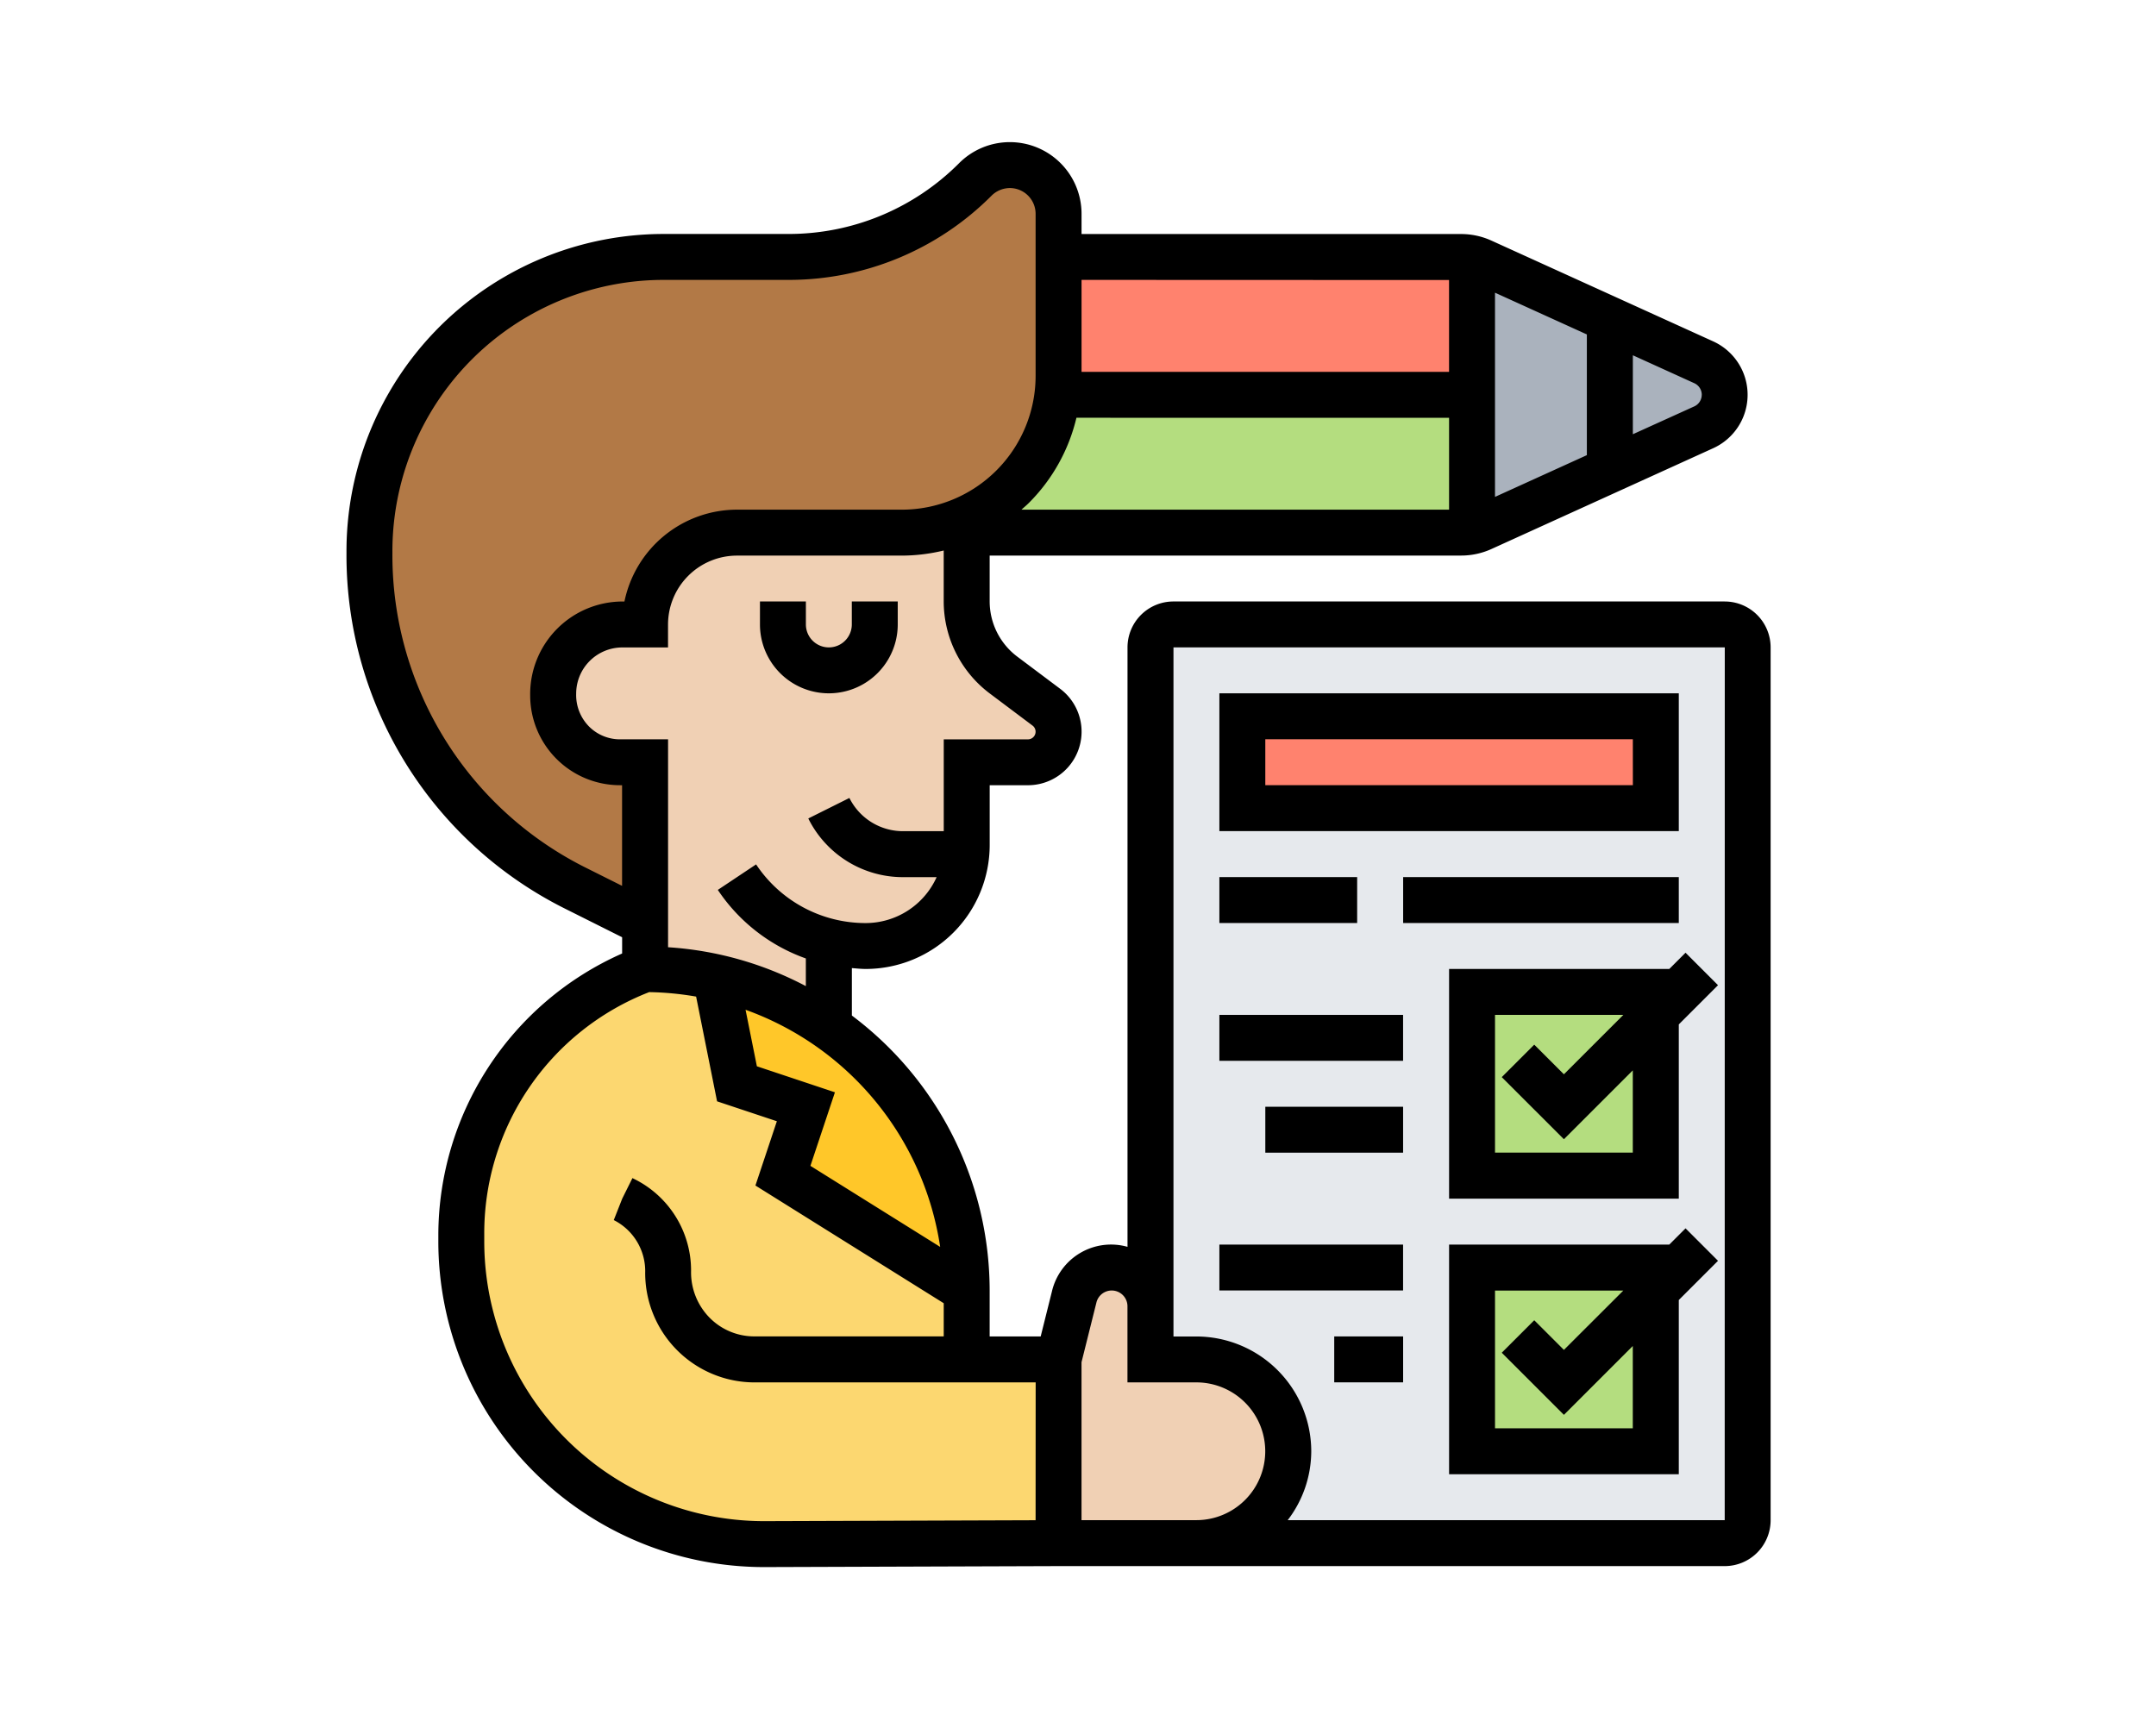 <svg xmlns="http://www.w3.org/2000/svg" xmlns:xlink="http://www.w3.org/1999/xlink" width="169" height="134" viewBox="0 0 169 134">
  <defs>
    <clipPath id="clip-path">
      <rect id="Rectángulo_339721" data-name="Rectángulo 339721" width="169" height="134" transform="translate(1146 4090)" fill="#fff" stroke="#707070" stroke-width="1"/>
    </clipPath>
  </defs>
  <g id="Grupo_88" data-name="Grupo 88" transform="translate(-1146 -4090)" clip-path="url(#clip-path)">
    <g id="cuestionario_1_" data-name="cuestionario(1)" transform="translate(1172.159 4100.143)">
      <g id="Grupo_952692" data-name="Grupo 952692" transform="translate(2.801 2.801)">
        <g id="Grupo_952680" data-name="Grupo 952680" transform="translate(61.22 36.012)">
          <path id="Trazado_636591" data-name="Trazado 636591" d="M37.8,22H81.015a1.8,1.8,0,0,1,1.8,1.8V92.223a1.8,1.8,0,0,1-1.8,1.8H36V23.8A1.8,1.8,0,0,1,37.8,22Z" transform="translate(-36 -22)" fill="#e6e9ed"/>
        </g>
        <g id="Grupo_952681" data-name="Grupo 952681" transform="translate(86.429 86.429)">
          <path id="Trazado_636592" data-name="Trazado 636592" d="M64.4,51.8V64.4H50V50H64.4Z" transform="translate(-50 -50)" fill="#b4dd7f"/>
        </g>
        <g id="Grupo_952682" data-name="Grupo 952682" transform="translate(86.429 64.822)">
          <path id="Trazado_636593" data-name="Trazado 636593" d="M64.4,39.8V52.4H50V38H64.4Z" transform="translate(-50 -38)" fill="#b4dd7f"/>
        </g>
        <g id="Grupo_952683" data-name="Grupo 952683" transform="translate(68.423 43.214)">
          <path id="Trazado_636594" data-name="Trazado 636594" d="M40,26H72.411v7.2H40Z" transform="translate(-40 -26)" fill="#ff826e"/>
        </g>
        <g id="Grupo_952684" data-name="Grupo 952684" transform="translate(7.202 63.021)">
          <path id="Trazado_636595" data-name="Trazado 636595" d="M45.613,62.208v5.4h7.2v14.4l-22.994.072A23.726,23.726,0,0,1,6,58.355v-.486A22.216,22.216,0,0,1,20.4,37a25.369,25.369,0,0,1,5.528.612L27.607,46l5.4,1.8-1.8,5.4Z" transform="translate(-6 -37)" fill="#fcd770"/>
        </g>
        <g id="Grupo_952685" data-name="Grupo 952685" transform="translate(27.135 63.633)">
          <path id="Trazado_636596" data-name="Trazado 636596" d="M25.947,41.247a25.182,25.182,0,0,1,10.8,20.689l-14.4-9,1.8-5.4-5.4-1.8L17.07,37.34a24.957,24.957,0,0,1,8.877,3.907Z" transform="translate(-17.07 -37.34)" fill="#ffc729"/>
        </g>
        <g id="Grupo_952686" data-name="Grupo 952686" transform="translate(46.816 17.988)">
          <path id="Trazado_636597" data-name="Trazado 636597" d="M31.6,19.21a12.3,12.3,0,0,0,3.511-7.22l.09.018H67.613V22.722a4.351,4.351,0,0,1-.846.09H28V21.7a12.047,12.047,0,0,0,3.6-2.485Z" transform="translate(-28 -11.99)" fill="#b4dd7f"/>
        </g>
        <g id="Grupo_952687" data-name="Grupo 952687" transform="translate(53.928 7.202)">
          <path id="Trazado_636598" data-name="Trazado 636598" d="M64.451,6.126V16.8H32.04l-.09-.018a13.266,13.266,0,0,0,.09-1.476V6H63.6a4.351,4.351,0,0,1,.846.09Z" transform="translate(-31.95 -6)" fill="#ff826e"/>
        </g>
        <g id="Grupo_952688" data-name="Grupo 952688">
          <path id="Trazado_636599" data-name="Trazado 636599" d="M18.223,58.719A29.337,29.337,0,0,1,2,32.484v-.216A23.083,23.083,0,0,1,25.066,9.2h9.741a20.649,20.649,0,0,0,7.959-1.585,21.052,21.052,0,0,0,6.734-4.5,3.82,3.82,0,0,1,6.518,2.7V18.511a13.268,13.268,0,0,1-.09,1.476,12.3,12.3,0,0,1-3.511,7.22,12.431,12.431,0,0,1-8.7,3.6H30.81a7.193,7.193,0,0,0-7.2,7.2h-1.8a5.4,5.4,0,0,0-5.4,5.42v.144a5.233,5.233,0,0,0,5.24,5.24h1.963v12.6S21.32,60.267,18.223,58.719Z" transform="translate(-2 -2)" fill="#b27946"/>
        </g>
        <g id="Grupo_952689" data-name="Grupo 952689" transform="translate(86.429 7.292)">
          <path id="Trazado_636600" data-name="Trazado 636600" d="M50.774,6.32l17.394,7.9a2.786,2.786,0,0,1,0,5.078l-17.394,7.9a5.621,5.621,0,0,1-.774.27V6.05a5.62,5.62,0,0,1,.774.27Z" transform="translate(-50 -6.05)" fill="#aab2bd"/>
        </g>
        <g id="Grupo_952690" data-name="Grupo 952690" transform="translate(54.018 86.429)">
          <path id="Trazado_636601" data-name="Trazado 636601" d="M42.8,57.2a7.2,7.2,0,1,1,0,14.4H32V57.2l1.224-4.9a3.033,3.033,0,0,1,5.978.72V57.2Z" transform="translate(-32 -50)" fill="#f0d0b4"/>
        </g>
        <g id="Grupo_952691" data-name="Grupo 952691" transform="translate(14.405 27.693)">
          <path id="Trazado_636602" data-name="Trazado 636602" d="M42.411,18.5v5.4a7.2,7.2,0,0,0,2.881,5.762l3.367,2.521a2.431,2.431,0,0,1,.954,1.927A2.4,2.4,0,0,1,47.218,36.5H42.411V43c0,.234-.018.468-.036.7a7.9,7.9,0,0,1-7.869,7.2,12.9,12.9,0,0,1-2.9-.342v6.662A24.957,24.957,0,0,0,22.73,53.32a25.369,25.369,0,0,0-5.528-.612V36.5H15.24A5.233,5.233,0,0,1,10,31.263v-.144a5.4,5.4,0,0,1,5.4-5.42h1.8a7.193,7.193,0,0,1,7.2-7.2h12.91a12.023,12.023,0,0,0,5.1-1.116V18.5Z" transform="translate(-10 -17.38)" fill="#f0d0b4"/>
        </g>
      </g>
      <g id="Grupo_952693" data-name="Grupo 952693" transform="translate(1 1)">
        <path id="Trazado_636603" data-name="Trazado 636603" d="M26.2,22.8a1.8,1.8,0,0,1-3.6,0V21H19v1.8a5.4,5.4,0,0,0,10.8,0V21H26.2Z" transform="translate(13.411 15.012)"/>
        <path id="Trazado_636604" data-name="Trazado 636604" d="M109.036,37.012H65.822a3.6,3.6,0,0,0-3.6,3.6V87.607A4.759,4.759,0,0,0,56.3,91.091l-.884,3.54h-4v-3.6a26.959,26.959,0,0,0-10.8-21.557v-3.72c.362.029.722.068,1.089.068a9.725,9.725,0,0,0,9.714-9.714V51.417h3a4.2,4.2,0,0,0,2.519-7.563l-3.36-2.521a5.424,5.424,0,0,1-2.161-4.321v-3.6H88.378a5.731,5.731,0,0,0,2.371-.513l17.39-7.906a4.6,4.6,0,0,0,0-8.369l-17.4-7.908a5.737,5.737,0,0,0-2.37-.511H58.619V6.62a5.62,5.62,0,0,0-9.594-3.974A18.844,18.844,0,0,1,35.611,8.2H25.875A24.873,24.873,0,0,0,1,33.078v.214A30.963,30.963,0,0,0,18.214,61.136l4.393,2.2V64.61A24.189,24.189,0,0,0,8.2,86.694v.479a25.543,25.543,0,0,0,25.54,25.541h.088l22.988-.077h52.217a3.6,3.6,0,0,0,3.6-3.6V40.613a3.6,3.6,0,0,0-3.6-3.6Zm-61.5,50.6-10.17-6.354,1.921-5.766-6.117-2.04-.888-4.431A23.435,23.435,0,0,1,47.536,87.607Zm7.242-40.87a.6.6,0,0,1-.36,1.079h-6.6v7.2H44.639a4.691,4.691,0,0,1-4.217-2.605L37.2,54.024a8.278,8.278,0,0,0,7.438,4.6h2.622a6.111,6.111,0,0,1-5.558,3.6,10.3,10.3,0,0,1-8.594-4.6l-3,2a13.89,13.89,0,0,0,6.9,5.375v2.168a26.789,26.789,0,0,0-10.8-3.048v-16.3H22.443a3.42,3.42,0,0,1-2.431-1.007,3.506,3.506,0,0,1-1.007-2.568,3.621,3.621,0,0,1,3.6-3.628h3.6v-1.8a5.408,5.408,0,0,1,5.4-5.4H44.524a14.091,14.091,0,0,0,3.291-.4v4a9.043,9.043,0,0,0,3.6,7.2Zm32.65-24.13v7.2H53.909c.194-.175.394-.34.582-.528a13.994,13.994,0,0,0,3.727-6.675Zm3.6-9.808,7.2,3.273V25.54l-7.2,3.273Zm16.205,8.007a1,1,0,0,1-.583.906L101.834,23.9V17.71l4.82,2.191a1,1,0,0,1,.582.906Zm-19.807-9v7.2H58.619V11.8ZM19.823,57.915A27.381,27.381,0,0,1,4.6,33.292v-.214A21.274,21.274,0,0,1,25.873,11.8h9.736A22.418,22.418,0,0,0,51.57,5.192,2.047,2.047,0,0,1,53,4.6,2.021,2.021,0,0,1,55.018,6.62V19.314a10.494,10.494,0,0,1-10.494,10.5H31.61a9.017,9.017,0,0,0-8.821,7.2h-.178A7.256,7.256,0,0,0,15.4,44.376a7.042,7.042,0,0,0,7.039,7.04h.164v7.89Zm35.194,51.126-21.2.072h-.076A21.938,21.938,0,0,1,11.8,87.173v-.479A20.283,20.283,0,0,1,24.728,67.638a23.579,23.579,0,0,1,3.679.351L30.049,76.2l4.687,1.561L33.056,82.8l14.76,9.228v2.6l-14.837,0h0a4.919,4.919,0,0,1-3.511-1.46,5.074,5.074,0,0,1-1.457-3.68,8,8,0,0,0-4.456-7.2l-.14-.07-.8,1.61-.663,1.682a4.482,4.482,0,0,1,2.463,4.12,8.579,8.579,0,0,0,8.569,8.605h0l22.039,0Zm3.6-.005V96.65l1.17-4.685a1.234,1.234,0,0,1,2.431.3v5.969h5.4a5.4,5.4,0,1,1,0,10.8Zm50.417,0H74.778a8.91,8.91,0,0,0,1.847-5.4,9.013,9.013,0,0,0-9-9h-1.8V40.613h43.214Z" transform="translate(-1 -1)"/>
        <path id="Trazado_636605" data-name="Trazado 636605" d="M67.534,48.293l-1.273,1.273H49V67.572H67.006V53.913l3.074-3.074ZM63.4,63.971H52.6v-10.8H62.659L58,57.824,55.675,55.5l-2.546,2.546L58,62.916l5.4-5.4Z" transform="translate(37.429 36.863)"/>
        <path id="Trazado_636606" data-name="Trazado 636606" d="M44,53h5.4v3.6H44Z" transform="translate(33.426 40.631)"/>
        <path id="Trazado_636607" data-name="Trazado 636607" d="M39,49H53.4v3.6H39Z" transform="translate(29.423 37.429)"/>
        <path id="Trazado_636608" data-name="Trazado 636608" d="M49,37.566V55.572H67.006V41.913l3.074-3.074-2.546-2.546-1.273,1.273Zm14.4,14.4H52.6v-10.8H62.659L58,45.824,55.675,43.5l-2.546,2.546L58,50.916l5.4-5.4Z" transform="translate(37.429 27.256)"/>
        <path id="Trazado_636609" data-name="Trazado 636609" d="M41,43H51.8v3.6H41Z" transform="translate(31.024 32.625)"/>
        <path id="Trazado_636610" data-name="Trazado 636610" d="M39,39H53.4v3.6H39Z" transform="translate(29.423 29.423)"/>
        <path id="Trazado_636611" data-name="Trazado 636611" d="M75.012,25H39V35.8H75.012Zm-3.6,7.2H42.6V28.6h28.81Z" transform="translate(29.423 18.214)"/>
        <path id="Trazado_636612" data-name="Trazado 636612" d="M39,33H49.8v3.6H39Z" transform="translate(29.423 24.619)"/>
        <path id="Trazado_636613" data-name="Trazado 636613" d="M47,33H68.607v3.6H47Z" transform="translate(35.828 24.619)"/>
      </g>
    </g>
  </g>
</svg>
